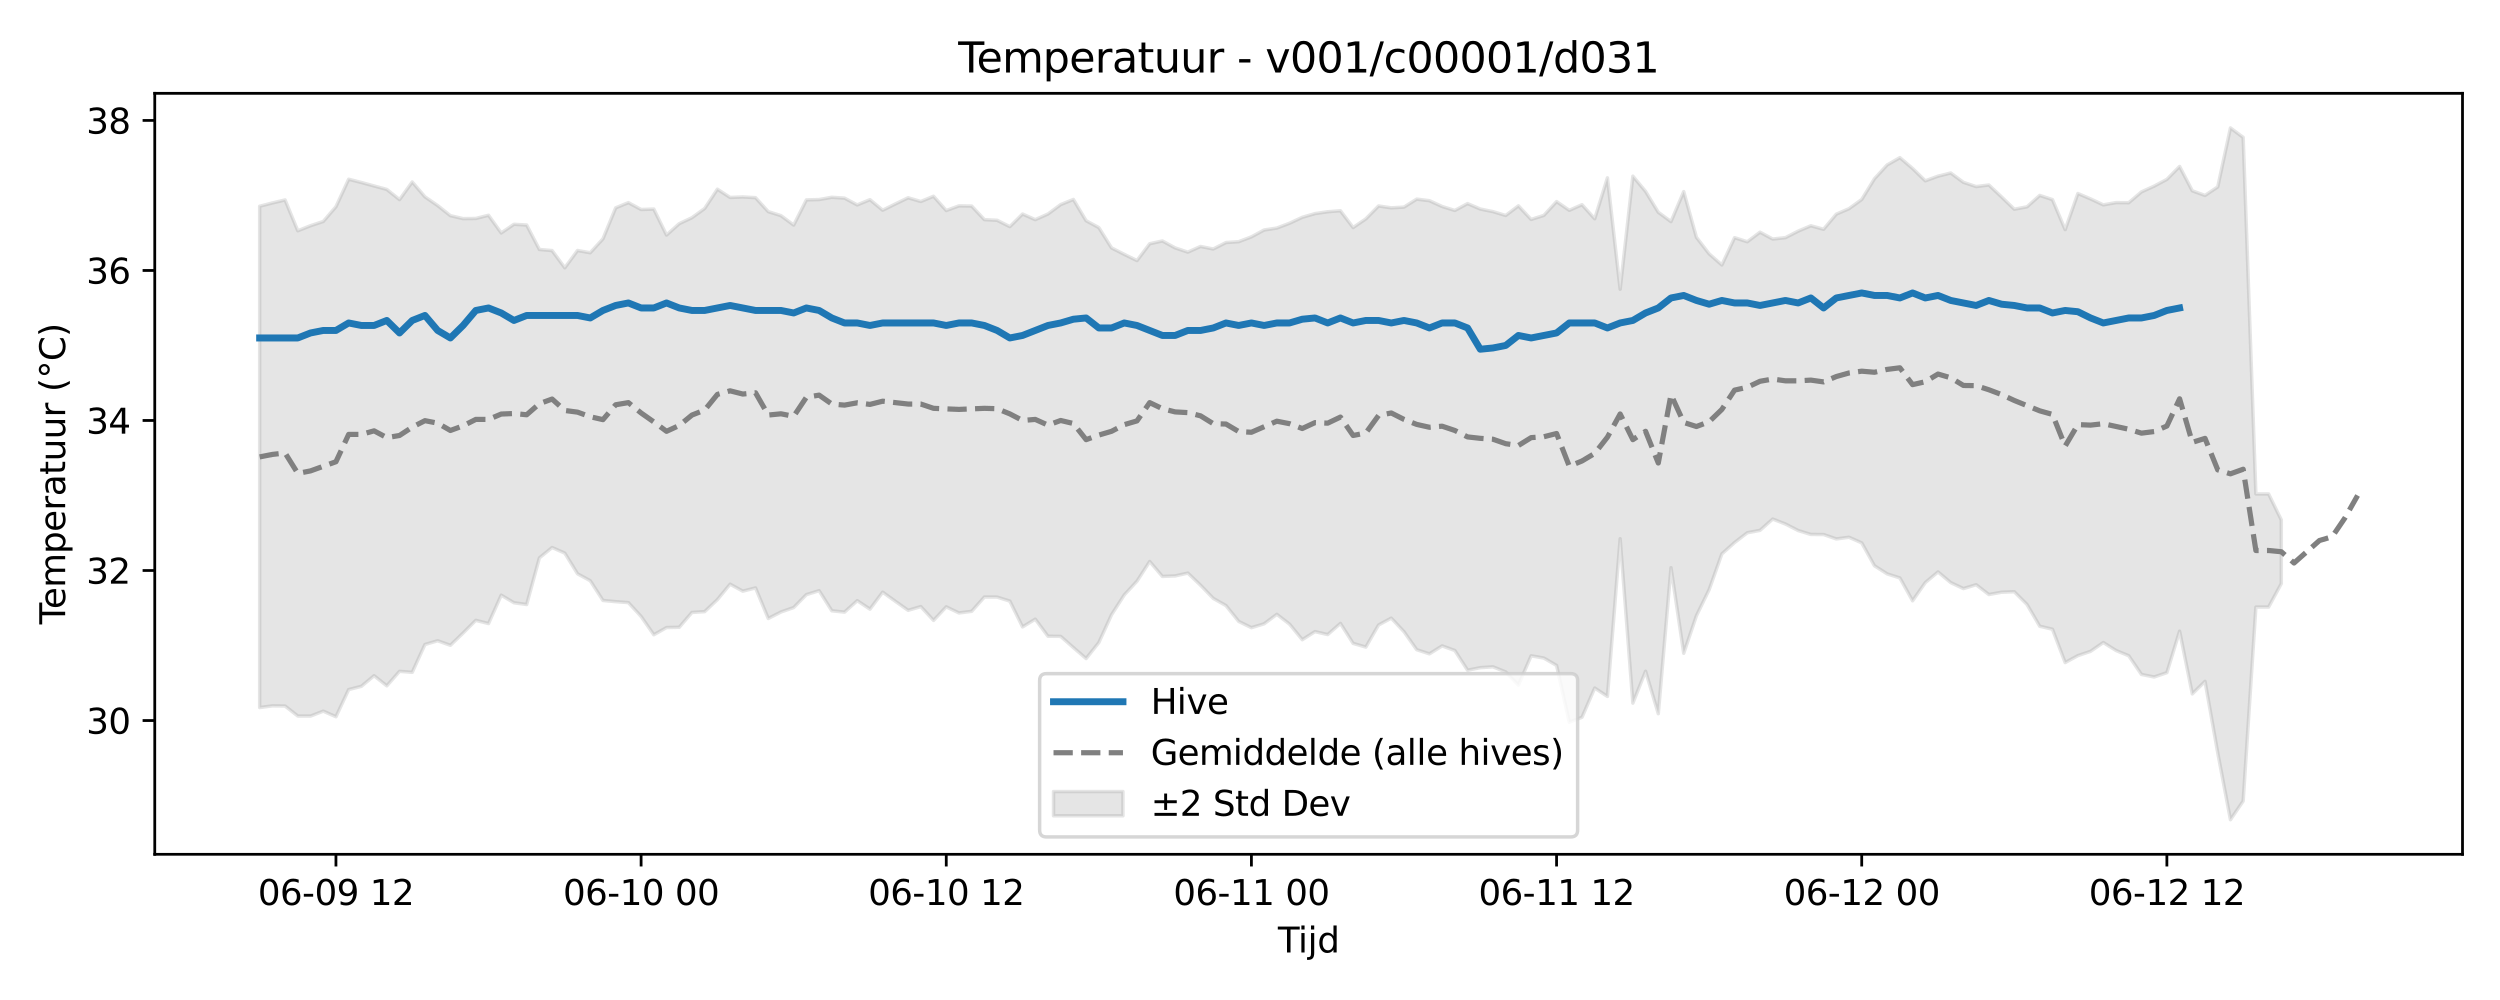 <?xml version="1.0" encoding="utf-8" standalone="no"?>
<!DOCTYPE svg PUBLIC "-//W3C//DTD SVG 1.1//EN"
  "http://www.w3.org/Graphics/SVG/1.1/DTD/svg11.dtd">
<svg xmlns:xlink="http://www.w3.org/1999/xlink" width="720pt" height="288pt" viewBox="0 0 720 288" xmlns="http://www.w3.org/2000/svg" version="1.1">
 <defs>
  <style type="text/css">*{stroke-linejoin: round; stroke-linecap: butt}</style>
 </defs>
 <g id="figure_1">
  <g id="patch_1">
   <path d="M 0 288 
L 720 288 
L 720 0 
L 0 0 
z
" style="fill: #ffffff"/>
  </g>
  <g id="axes_1">
   <g id="patch_2">
    <path d="M 44.57 246.04 
L 709.2 246.04 
L 709.2 26.88 
L 44.57 26.88 
z
" style="fill: #ffffff"/>
   </g>
   <g id="FillBetweenPolyCollection_1">
    <defs>
     <path id="m15cd44d85d" d="M 74.78 -228.597 
L 74.78 -84.222 
L 78.442 -84.708 
L 82.104 -84.666 
L 85.766 -81.781 
L 89.428 -81.763 
L 93.09 -83.188 
L 96.752 -81.574 
L 100.414 -89.398 
L 104.075 -90.335 
L 107.737 -93.395 
L 111.399 -90.477 
L 115.061 -94.652 
L 118.723 -94.369 
L 122.385 -102.383 
L 126.047 -103.46 
L 129.709 -102.154 
L 133.37 -105.679 
L 137.032 -109.34 
L 140.694 -108.415 
L 144.356 -116.595 
L 148.018 -114.408 
L 151.68 -113.898 
L 155.342 -127.318 
L 159.004 -130.312 
L 162.665 -128.692 
L 166.327 -122.744 
L 169.989 -120.751 
L 173.651 -115.066 
L 177.313 -114.717 
L 180.975 -114.447 
L 184.637 -110.46 
L 188.299 -105.191 
L 191.96 -107.259 
L 195.622 -107.337 
L 199.284 -111.619 
L 202.946 -111.846 
L 206.608 -115.311 
L 210.27 -119.746 
L 213.932 -117.747 
L 217.594 -118.678 
L 221.255 -109.873 
L 224.917 -111.744 
L 228.579 -113.022 
L 232.241 -116.743 
L 235.903 -117.882 
L 239.565 -112.085 
L 243.227 -111.709 
L 246.888 -115.001 
L 250.55 -112.56 
L 254.212 -117.454 
L 257.874 -114.82 
L 261.536 -112.225 
L 265.198 -113.299 
L 268.86 -109.317 
L 272.522 -113.227 
L 276.183 -111.466 
L 279.845 -111.939 
L 283.507 -116.056 
L 287.169 -116.034 
L 290.831 -114.881 
L 294.493 -107.444 
L 298.155 -109.681 
L 301.817 -104.76 
L 305.478 -104.722 
L 309.14 -101.494 
L 312.802 -98.329 
L 316.464 -102.948 
L 320.126 -110.954 
L 323.788 -116.653 
L 327.45 -120.611 
L 331.112 -126.287 
L 334.773 -121.986 
L 338.435 -122.13 
L 342.097 -122.948 
L 345.759 -119.453 
L 349.421 -115.66 
L 353.083 -113.595 
L 356.745 -109.03 
L 360.407 -107.23 
L 364.068 -108.338 
L 367.73 -111.074 
L 371.392 -108.244 
L 375.054 -103.76 
L 378.716 -106.091 
L 382.378 -105.242 
L 386.04 -108.453 
L 389.702 -102.699 
L 393.363 -101.638 
L 397.025 -108.006 
L 400.687 -109.977 
L 404.349 -106.069 
L 408.011 -100.887 
L 411.673 -99.688 
L 415.335 -101.981 
L 418.997 -100.652 
L 422.658 -94.973 
L 426.32 -95.714 
L 429.982 -95.951 
L 433.644 -94.486 
L 437.306 -90.685 
L 440.968 -99.124 
L 444.63 -98.478 
L 448.292 -96.349 
L 451.953 -80.013 
L 455.615 -81.424 
L 459.277 -89.842 
L 462.939 -87.423 
L 466.601 -132.847 
L 470.263 -85.496 
L 473.925 -94.683 
L 477.587 -82.455 
L 481.248 -124.506 
L 484.91 -99.855 
L 488.572 -110.665 
L 492.234 -118.184 
L 495.896 -128.475 
L 499.558 -131.744 
L 503.22 -134.563 
L 506.882 -135.254 
L 510.543 -138.511 
L 514.205 -137.084 
L 517.867 -135.207 
L 521.529 -134.071 
L 525.191 -134.054 
L 528.853 -132.785 
L 532.515 -133.269 
L 536.176 -131.649 
L 539.838 -125.062 
L 543.5 -122.723 
L 547.162 -121.552 
L 550.824 -114.966 
L 554.486 -120.204 
L 558.148 -123.283 
L 561.81 -120.208 
L 565.471 -118.48 
L 569.133 -119.597 
L 572.795 -116.772 
L 576.457 -117.436 
L 580.119 -117.576 
L 583.781 -113.905 
L 587.443 -107.642 
L 591.105 -106.784 
L 594.766 -97.178 
L 598.428 -99.173 
L 602.09 -100.412 
L 605.752 -102.953 
L 609.414 -100.655 
L 613.076 -99.146 
L 616.738 -93.76 
L 620.4 -93.026 
L 624.061 -94.271 
L 627.723 -106.229 
L 631.385 -88.154 
L 635.047 -91.768 
L 638.709 -71.187 
L 642.371 -51.922 
L 646.033 -57.292 
L 649.695 -113.162 
L 653.356 -113.162 
L 657.018 -119.931 
L 657.018 -138.262 
L 657.018 -138.262 
L 653.356 -145.751 
L 649.695 -145.751 
L 646.033 -248.429 
L 642.371 -251.158 
L 638.709 -234.173 
L 635.047 -231.715 
L 631.385 -233.048 
L 627.723 -240.058 
L 624.061 -236.345 
L 620.4 -234.401 
L 616.738 -232.74 
L 613.076 -229.618 
L 609.414 -229.652 
L 605.752 -229 
L 602.09 -230.717 
L 598.428 -232.266 
L 594.766 -221.864 
L 591.105 -230.518 
L 587.443 -231.718 
L 583.781 -228.438 
L 580.119 -227.75 
L 576.457 -231.285 
L 572.795 -234.726 
L 569.133 -234.268 
L 565.471 -235.487 
L 561.81 -238.184 
L 558.148 -237.268 
L 554.486 -235.924 
L 550.824 -239.482 
L 547.162 -242.6 
L 543.5 -240.503 
L 539.838 -236.518 
L 536.176 -230.549 
L 532.515 -227.9 
L 528.853 -226.327 
L 525.191 -221.971 
L 521.529 -222.983 
L 517.867 -221.435 
L 514.205 -219.558 
L 510.543 -219.16 
L 506.882 -221.132 
L 503.22 -218.376 
L 499.558 -219.549 
L 495.896 -211.691 
L 492.234 -214.9 
L 488.572 -219.659 
L 484.91 -232.818 
L 481.248 -224.181 
L 477.587 -226.865 
L 473.925 -232.88 
L 470.263 -237.267 
L 466.601 -204.702 
L 462.939 -236.78 
L 459.277 -225 
L 455.615 -229.05 
L 451.953 -227.435 
L 448.292 -229.946 
L 444.63 -225.965 
L 440.968 -224.805 
L 437.306 -228.718 
L 433.644 -225.945 
L 429.982 -227.052 
L 426.32 -227.803 
L 422.658 -229.368 
L 418.997 -227.391 
L 415.335 -228.532 
L 411.673 -230.208 
L 408.011 -230.654 
L 404.349 -228.353 
L 400.687 -228.148 
L 397.025 -228.679 
L 393.363 -224.966 
L 389.702 -222.464 
L 386.04 -227.306 
L 382.378 -227.019 
L 378.716 -226.479 
L 375.054 -225.416 
L 371.392 -223.709 
L 367.73 -222.319 
L 364.068 -221.763 
L 360.407 -219.785 
L 356.745 -218.396 
L 353.083 -218.152 
L 349.421 -216.293 
L 345.759 -217.026 
L 342.097 -215.383 
L 338.435 -216.613 
L 334.773 -218.609 
L 331.112 -217.805 
L 327.45 -212.954 
L 323.788 -214.751 
L 320.126 -216.61 
L 316.464 -222.455 
L 312.802 -224.434 
L 309.14 -230.562 
L 305.478 -229.082 
L 301.817 -226.37 
L 298.155 -224.741 
L 294.493 -226.361 
L 290.831 -222.73 
L 287.169 -224.56 
L 283.507 -224.744 
L 279.845 -228.655 
L 276.183 -228.716 
L 272.522 -227.367 
L 268.86 -231.483 
L 265.198 -229.97 
L 261.536 -231.044 
L 257.874 -229.272 
L 254.212 -227.461 
L 250.55 -230.503 
L 246.888 -228.988 
L 243.227 -230.942 
L 239.565 -231.184 
L 235.903 -230.531 
L 232.241 -230.435 
L 228.579 -223.183 
L 224.917 -225.901 
L 221.255 -227.052 
L 217.594 -231.072 
L 213.932 -231.282 
L 210.27 -231.136 
L 206.608 -233.513 
L 202.946 -227.959 
L 199.284 -225.306 
L 195.622 -223.587 
L 191.96 -220.305 
L 188.299 -227.791 
L 184.637 -227.665 
L 180.975 -229.645 
L 177.313 -228.141 
L 173.651 -219.219 
L 169.989 -215.214 
L 166.327 -215.861 
L 162.665 -210.873 
L 159.004 -215.838 
L 155.342 -216.157 
L 151.68 -223.199 
L 148.018 -223.408 
L 144.356 -220.913 
L 140.694 -226.007 
L 137.032 -225.082 
L 133.37 -225.04 
L 129.709 -225.89 
L 126.047 -228.801 
L 122.385 -231.319 
L 118.723 -235.595 
L 115.061 -230.511 
L 111.399 -233.452 
L 107.737 -234.443 
L 104.075 -235.446 
L 100.414 -236.383 
L 96.752 -228.467 
L 93.09 -224.213 
L 89.428 -222.997 
L 85.766 -221.539 
L 82.104 -230.415 
L 78.442 -229.551 
L 74.78 -228.597 
z
" style="stroke: #808080; stroke-opacity: 0.2"/>
    </defs>
    <g clip-path="url(#p23a68822f9)">
     <use xlink:href="#m15cd44d85d" x="0" y="288" style="fill: #808080; fill-opacity: 0.2; stroke: #808080; stroke-opacity: 0.2"/>
    </g>
   </g>
   <g id="matplotlib.axis_1">
    <g id="xtick_1">
     <g id="line2d_1">
      <defs>
       <path id="ma2e2d99d7f" d="M 0 0 
L 0 3.5 
" style="stroke: #000000; stroke-width: 0.8"/>
      </defs>
      <g>
       <use xlink:href="#ma2e2d99d7f" x="96.752" y="246.04" style="stroke: #000000; stroke-width: 0.8"/>
      </g>
     </g>
     <g id="text_1">
      <!-- 06-09 12 -->
      <g transform="translate(74.271 260.638) scale(0.1 -0.1)">
       <defs>
        <path id="DejaVuSans-30" d="M 2034 4250 
Q 1547 4250 1301 3770 
Q 1056 3291 1056 2328 
Q 1056 1369 1301 889 
Q 1547 409 2034 409 
Q 2525 409 2770 889 
Q 3016 1369 3016 2328 
Q 3016 3291 2770 3770 
Q 2525 4250 2034 4250 
z
M 2034 4750 
Q 2819 4750 3233 4129 
Q 3647 3509 3647 2328 
Q 3647 1150 3233 529 
Q 2819 -91 2034 -91 
Q 1250 -91 836 529 
Q 422 1150 422 2328 
Q 422 3509 836 4129 
Q 1250 4750 2034 4750 
z
" transform="scale(0.016)"/>
        <path id="DejaVuSans-36" d="M 2113 2584 
Q 1688 2584 1439 2293 
Q 1191 2003 1191 1497 
Q 1191 994 1439 701 
Q 1688 409 2113 409 
Q 2538 409 2786 701 
Q 3034 994 3034 1497 
Q 3034 2003 2786 2293 
Q 2538 2584 2113 2584 
z
M 3366 4563 
L 3366 3988 
Q 3128 4100 2886 4159 
Q 2644 4219 2406 4219 
Q 1781 4219 1451 3797 
Q 1122 3375 1075 2522 
Q 1259 2794 1537 2939 
Q 1816 3084 2150 3084 
Q 2853 3084 3261 2657 
Q 3669 2231 3669 1497 
Q 3669 778 3244 343 
Q 2819 -91 2113 -91 
Q 1303 -91 875 529 
Q 447 1150 447 2328 
Q 447 3434 972 4092 
Q 1497 4750 2381 4750 
Q 2619 4750 2861 4703 
Q 3103 4656 3366 4563 
z
" transform="scale(0.016)"/>
        <path id="DejaVuSans-2d" d="M 313 2009 
L 1997 2009 
L 1997 1497 
L 313 1497 
L 313 2009 
z
" transform="scale(0.016)"/>
        <path id="DejaVuSans-39" d="M 703 97 
L 703 672 
Q 941 559 1184 500 
Q 1428 441 1663 441 
Q 2288 441 2617 861 
Q 2947 1281 2994 2138 
Q 2813 1869 2534 1725 
Q 2256 1581 1919 1581 
Q 1219 1581 811 2004 
Q 403 2428 403 3163 
Q 403 3881 828 4315 
Q 1253 4750 1959 4750 
Q 2769 4750 3195 4129 
Q 3622 3509 3622 2328 
Q 3622 1225 3098 567 
Q 2575 -91 1691 -91 
Q 1453 -91 1209 -44 
Q 966 3 703 97 
z
M 1959 2075 
Q 2384 2075 2632 2365 
Q 2881 2656 2881 3163 
Q 2881 3666 2632 3958 
Q 2384 4250 1959 4250 
Q 1534 4250 1286 3958 
Q 1038 3666 1038 3163 
Q 1038 2656 1286 2365 
Q 1534 2075 1959 2075 
z
" transform="scale(0.016)"/>
        <path id="DejaVuSans-20" transform="scale(0.016)"/>
        <path id="DejaVuSans-31" d="M 794 531 
L 1825 531 
L 1825 4091 
L 703 3866 
L 703 4441 
L 1819 4666 
L 2450 4666 
L 2450 531 
L 3481 531 
L 3481 0 
L 794 0 
L 794 531 
z
" transform="scale(0.016)"/>
        <path id="DejaVuSans-32" d="M 1228 531 
L 3431 531 
L 3431 0 
L 469 0 
L 469 531 
Q 828 903 1448 1529 
Q 2069 2156 2228 2338 
Q 2531 2678 2651 2914 
Q 2772 3150 2772 3378 
Q 2772 3750 2511 3984 
Q 2250 4219 1831 4219 
Q 1534 4219 1204 4116 
Q 875 4013 500 3803 
L 500 4441 
Q 881 4594 1212 4672 
Q 1544 4750 1819 4750 
Q 2544 4750 2975 4387 
Q 3406 4025 3406 3419 
Q 3406 3131 3298 2873 
Q 3191 2616 2906 2266 
Q 2828 2175 2409 1742 
Q 1991 1309 1228 531 
z
" transform="scale(0.016)"/>
       </defs>
       <use xlink:href="#DejaVuSans-30"/>
       <use xlink:href="#DejaVuSans-36" transform="translate(63.623 0)"/>
       <use xlink:href="#DejaVuSans-2d" transform="translate(127.246 0)"/>
       <use xlink:href="#DejaVuSans-30" transform="translate(163.33 0)"/>
       <use xlink:href="#DejaVuSans-39" transform="translate(226.953 0)"/>
       <use xlink:href="#DejaVuSans-20" transform="translate(290.576 0)"/>
       <use xlink:href="#DejaVuSans-31" transform="translate(322.363 0)"/>
       <use xlink:href="#DejaVuSans-32" transform="translate(385.986 0)"/>
      </g>
     </g>
    </g>
    <g id="xtick_2">
     <g id="line2d_2">
      <g>
       <use xlink:href="#ma2e2d99d7f" x="184.637" y="246.04" style="stroke: #000000; stroke-width: 0.8"/>
      </g>
     </g>
     <g id="text_2">
      <!-- 06-10 00 -->
      <g transform="translate(162.156 260.638) scale(0.1 -0.1)">
       <use xlink:href="#DejaVuSans-30"/>
       <use xlink:href="#DejaVuSans-36" transform="translate(63.623 0)"/>
       <use xlink:href="#DejaVuSans-2d" transform="translate(127.246 0)"/>
       <use xlink:href="#DejaVuSans-31" transform="translate(163.33 0)"/>
       <use xlink:href="#DejaVuSans-30" transform="translate(226.953 0)"/>
       <use xlink:href="#DejaVuSans-20" transform="translate(290.576 0)"/>
       <use xlink:href="#DejaVuSans-30" transform="translate(322.363 0)"/>
       <use xlink:href="#DejaVuSans-30" transform="translate(385.986 0)"/>
      </g>
     </g>
    </g>
    <g id="xtick_3">
     <g id="line2d_3">
      <g>
       <use xlink:href="#ma2e2d99d7f" x="272.522" y="246.04" style="stroke: #000000; stroke-width: 0.8"/>
      </g>
     </g>
     <g id="text_3">
      <!-- 06-10 12 -->
      <g transform="translate(250.041 260.638) scale(0.1 -0.1)">
       <use xlink:href="#DejaVuSans-30"/>
       <use xlink:href="#DejaVuSans-36" transform="translate(63.623 0)"/>
       <use xlink:href="#DejaVuSans-2d" transform="translate(127.246 0)"/>
       <use xlink:href="#DejaVuSans-31" transform="translate(163.33 0)"/>
       <use xlink:href="#DejaVuSans-30" transform="translate(226.953 0)"/>
       <use xlink:href="#DejaVuSans-20" transform="translate(290.576 0)"/>
       <use xlink:href="#DejaVuSans-31" transform="translate(322.363 0)"/>
       <use xlink:href="#DejaVuSans-32" transform="translate(385.986 0)"/>
      </g>
     </g>
    </g>
    <g id="xtick_4">
     <g id="line2d_4">
      <g>
       <use xlink:href="#ma2e2d99d7f" x="360.407" y="246.04" style="stroke: #000000; stroke-width: 0.8"/>
      </g>
     </g>
     <g id="text_4">
      <!-- 06-11 00 -->
      <g transform="translate(337.926 260.638) scale(0.1 -0.1)">
       <use xlink:href="#DejaVuSans-30"/>
       <use xlink:href="#DejaVuSans-36" transform="translate(63.623 0)"/>
       <use xlink:href="#DejaVuSans-2d" transform="translate(127.246 0)"/>
       <use xlink:href="#DejaVuSans-31" transform="translate(163.33 0)"/>
       <use xlink:href="#DejaVuSans-31" transform="translate(226.953 0)"/>
       <use xlink:href="#DejaVuSans-20" transform="translate(290.576 0)"/>
       <use xlink:href="#DejaVuSans-30" transform="translate(322.363 0)"/>
       <use xlink:href="#DejaVuSans-30" transform="translate(385.986 0)"/>
      </g>
     </g>
    </g>
    <g id="xtick_5">
     <g id="line2d_5">
      <g>
       <use xlink:href="#ma2e2d99d7f" x="448.292" y="246.04" style="stroke: #000000; stroke-width: 0.8"/>
      </g>
     </g>
     <g id="text_5">
      <!-- 06-11 12 -->
      <g transform="translate(425.811 260.638) scale(0.1 -0.1)">
       <use xlink:href="#DejaVuSans-30"/>
       <use xlink:href="#DejaVuSans-36" transform="translate(63.623 0)"/>
       <use xlink:href="#DejaVuSans-2d" transform="translate(127.246 0)"/>
       <use xlink:href="#DejaVuSans-31" transform="translate(163.33 0)"/>
       <use xlink:href="#DejaVuSans-31" transform="translate(226.953 0)"/>
       <use xlink:href="#DejaVuSans-20" transform="translate(290.576 0)"/>
       <use xlink:href="#DejaVuSans-31" transform="translate(322.363 0)"/>
       <use xlink:href="#DejaVuSans-32" transform="translate(385.986 0)"/>
      </g>
     </g>
    </g>
    <g id="xtick_6">
     <g id="line2d_6">
      <g>
       <use xlink:href="#ma2e2d99d7f" x="536.176" y="246.04" style="stroke: #000000; stroke-width: 0.8"/>
      </g>
     </g>
     <g id="text_6">
      <!-- 06-12 00 -->
      <g transform="translate(513.696 260.638) scale(0.1 -0.1)">
       <use xlink:href="#DejaVuSans-30"/>
       <use xlink:href="#DejaVuSans-36" transform="translate(63.623 0)"/>
       <use xlink:href="#DejaVuSans-2d" transform="translate(127.246 0)"/>
       <use xlink:href="#DejaVuSans-31" transform="translate(163.33 0)"/>
       <use xlink:href="#DejaVuSans-32" transform="translate(226.953 0)"/>
       <use xlink:href="#DejaVuSans-20" transform="translate(290.576 0)"/>
       <use xlink:href="#DejaVuSans-30" transform="translate(322.363 0)"/>
       <use xlink:href="#DejaVuSans-30" transform="translate(385.986 0)"/>
      </g>
     </g>
    </g>
    <g id="xtick_7">
     <g id="line2d_7">
      <g>
       <use xlink:href="#ma2e2d99d7f" x="624.061" y="246.04" style="stroke: #000000; stroke-width: 0.8"/>
      </g>
     </g>
     <g id="text_7">
      <!-- 06-12 12 -->
      <g transform="translate(601.581 260.638) scale(0.1 -0.1)">
       <use xlink:href="#DejaVuSans-30"/>
       <use xlink:href="#DejaVuSans-36" transform="translate(63.623 0)"/>
       <use xlink:href="#DejaVuSans-2d" transform="translate(127.246 0)"/>
       <use xlink:href="#DejaVuSans-31" transform="translate(163.33 0)"/>
       <use xlink:href="#DejaVuSans-32" transform="translate(226.953 0)"/>
       <use xlink:href="#DejaVuSans-20" transform="translate(290.576 0)"/>
       <use xlink:href="#DejaVuSans-31" transform="translate(322.363 0)"/>
       <use xlink:href="#DejaVuSans-32" transform="translate(385.986 0)"/>
      </g>
     </g>
    </g>
    <g id="text_8">
     <!-- Tijd -->
     <g transform="translate(368.035 274.317) scale(0.1 -0.1)">
      <defs>
       <path id="DejaVuSans-54" d="M -19 4666 
L 3928 4666 
L 3928 4134 
L 2272 4134 
L 2272 0 
L 1638 0 
L 1638 4134 
L -19 4134 
L -19 4666 
z
" transform="scale(0.016)"/>
       <path id="DejaVuSans-69" d="M 603 3500 
L 1178 3500 
L 1178 0 
L 603 0 
L 603 3500 
z
M 603 4863 
L 1178 4863 
L 1178 4134 
L 603 4134 
L 603 4863 
z
" transform="scale(0.016)"/>
       <path id="DejaVuSans-6a" d="M 603 3500 
L 1178 3500 
L 1178 -63 
Q 1178 -731 923 -1031 
Q 669 -1331 103 -1331 
L -116 -1331 
L -116 -844 
L 38 -844 
Q 366 -844 484 -692 
Q 603 -541 603 -63 
L 603 3500 
z
M 603 4863 
L 1178 4863 
L 1178 4134 
L 603 4134 
L 603 4863 
z
" transform="scale(0.016)"/>
       <path id="DejaVuSans-64" d="M 2906 2969 
L 2906 4863 
L 3481 4863 
L 3481 0 
L 2906 0 
L 2906 525 
Q 2725 213 2448 61 
Q 2172 -91 1784 -91 
Q 1150 -91 751 415 
Q 353 922 353 1747 
Q 353 2572 751 3078 
Q 1150 3584 1784 3584 
Q 2172 3584 2448 3432 
Q 2725 3281 2906 2969 
z
M 947 1747 
Q 947 1113 1208 752 
Q 1469 391 1925 391 
Q 2381 391 2643 752 
Q 2906 1113 2906 1747 
Q 2906 2381 2643 2742 
Q 2381 3103 1925 3103 
Q 1469 3103 1208 2742 
Q 947 2381 947 1747 
z
" transform="scale(0.016)"/>
      </defs>
      <use xlink:href="#DejaVuSans-54"/>
      <use xlink:href="#DejaVuSans-69" transform="translate(57.959 0)"/>
      <use xlink:href="#DejaVuSans-6a" transform="translate(85.742 0)"/>
      <use xlink:href="#DejaVuSans-64" transform="translate(113.525 0)"/>
     </g>
    </g>
   </g>
   <g id="matplotlib.axis_2">
    <g id="ytick_1">
     <g id="line2d_8">
      <defs>
       <path id="m6109dc6b02" d="M 0 0 
L -3.5 0 
" style="stroke: #000000; stroke-width: 0.8"/>
      </defs>
      <g>
       <use xlink:href="#m6109dc6b02" x="44.57" y="207.511" style="stroke: #000000; stroke-width: 0.8"/>
      </g>
     </g>
     <g id="text_9">
      <!-- 30 -->
      <g transform="translate(24.845 211.31) scale(0.1 -0.1)">
       <defs>
        <path id="DejaVuSans-33" d="M 2597 2516 
Q 3050 2419 3304 2112 
Q 3559 1806 3559 1356 
Q 3559 666 3084 287 
Q 2609 -91 1734 -91 
Q 1441 -91 1130 -33 
Q 819 25 488 141 
L 488 750 
Q 750 597 1062 519 
Q 1375 441 1716 441 
Q 2309 441 2620 675 
Q 2931 909 2931 1356 
Q 2931 1769 2642 2001 
Q 2353 2234 1838 2234 
L 1294 2234 
L 1294 2753 
L 1863 2753 
Q 2328 2753 2575 2939 
Q 2822 3125 2822 3475 
Q 2822 3834 2567 4026 
Q 2313 4219 1838 4219 
Q 1578 4219 1281 4162 
Q 984 4106 628 3988 
L 628 4550 
Q 988 4650 1302 4700 
Q 1616 4750 1894 4750 
Q 2613 4750 3031 4423 
Q 3450 4097 3450 3541 
Q 3450 3153 3228 2886 
Q 3006 2619 2597 2516 
z
" transform="scale(0.016)"/>
       </defs>
       <use xlink:href="#DejaVuSans-33"/>
       <use xlink:href="#DejaVuSans-30" transform="translate(63.623 0)"/>
      </g>
     </g>
    </g>
    <g id="ytick_2">
     <g id="line2d_9">
      <g>
       <use xlink:href="#m6109dc6b02" x="44.57" y="164.304" style="stroke: #000000; stroke-width: 0.8"/>
      </g>
     </g>
     <g id="text_10">
      <!-- 32 -->
      <g transform="translate(24.845 168.103) scale(0.1 -0.1)">
       <use xlink:href="#DejaVuSans-33"/>
       <use xlink:href="#DejaVuSans-32" transform="translate(63.623 0)"/>
      </g>
     </g>
    </g>
    <g id="ytick_3">
     <g id="line2d_10">
      <g>
       <use xlink:href="#m6109dc6b02" x="44.57" y="121.098" style="stroke: #000000; stroke-width: 0.8"/>
      </g>
     </g>
     <g id="text_11">
      <!-- 34 -->
      <g transform="translate(24.845 124.897) scale(0.1 -0.1)">
       <defs>
        <path id="DejaVuSans-34" d="M 2419 4116 
L 825 1625 
L 2419 1625 
L 2419 4116 
z
M 2253 4666 
L 3047 4666 
L 3047 1625 
L 3713 1625 
L 3713 1100 
L 3047 1100 
L 3047 0 
L 2419 0 
L 2419 1100 
L 313 1100 
L 313 1709 
L 2253 4666 
z
" transform="scale(0.016)"/>
       </defs>
       <use xlink:href="#DejaVuSans-33"/>
       <use xlink:href="#DejaVuSans-34" transform="translate(63.623 0)"/>
      </g>
     </g>
    </g>
    <g id="ytick_4">
     <g id="line2d_11">
      <g>
       <use xlink:href="#m6109dc6b02" x="44.57" y="77.891" style="stroke: #000000; stroke-width: 0.8"/>
      </g>
     </g>
     <g id="text_12">
      <!-- 36 -->
      <g transform="translate(24.845 81.69) scale(0.1 -0.1)">
       <use xlink:href="#DejaVuSans-33"/>
       <use xlink:href="#DejaVuSans-36" transform="translate(63.623 0)"/>
      </g>
     </g>
    </g>
    <g id="ytick_5">
     <g id="line2d_12">
      <g>
       <use xlink:href="#m6109dc6b02" x="44.57" y="34.685" style="stroke: #000000; stroke-width: 0.8"/>
      </g>
     </g>
     <g id="text_13">
      <!-- 38 -->
      <g transform="translate(24.845 38.484) scale(0.1 -0.1)">
       <defs>
        <path id="DejaVuSans-38" d="M 2034 2216 
Q 1584 2216 1326 1975 
Q 1069 1734 1069 1313 
Q 1069 891 1326 650 
Q 1584 409 2034 409 
Q 2484 409 2743 651 
Q 3003 894 3003 1313 
Q 3003 1734 2745 1975 
Q 2488 2216 2034 2216 
z
M 1403 2484 
Q 997 2584 770 2862 
Q 544 3141 544 3541 
Q 544 4100 942 4425 
Q 1341 4750 2034 4750 
Q 2731 4750 3128 4425 
Q 3525 4100 3525 3541 
Q 3525 3141 3298 2862 
Q 3072 2584 2669 2484 
Q 3125 2378 3379 2068 
Q 3634 1759 3634 1313 
Q 3634 634 3220 271 
Q 2806 -91 2034 -91 
Q 1263 -91 848 271 
Q 434 634 434 1313 
Q 434 1759 690 2068 
Q 947 2378 1403 2484 
z
M 1172 3481 
Q 1172 3119 1398 2916 
Q 1625 2713 2034 2713 
Q 2441 2713 2670 2916 
Q 2900 3119 2900 3481 
Q 2900 3844 2670 4047 
Q 2441 4250 2034 4250 
Q 1625 4250 1398 4047 
Q 1172 3844 1172 3481 
z
" transform="scale(0.016)"/>
       </defs>
       <use xlink:href="#DejaVuSans-33"/>
       <use xlink:href="#DejaVuSans-38" transform="translate(63.623 0)"/>
      </g>
     </g>
    </g>
    <g id="text_14">
     <!-- Temperatuur (°C) -->
     <g transform="translate(18.765 179.816) rotate(-90) scale(0.1 -0.1)">
      <defs>
       <path id="DejaVuSans-65" d="M 3597 1894 
L 3597 1613 
L 953 1613 
Q 991 1019 1311 708 
Q 1631 397 2203 397 
Q 2534 397 2845 478 
Q 3156 559 3463 722 
L 3463 178 
Q 3153 47 2828 -22 
Q 2503 -91 2169 -91 
Q 1331 -91 842 396 
Q 353 884 353 1716 
Q 353 2575 817 3079 
Q 1281 3584 2069 3584 
Q 2775 3584 3186 3129 
Q 3597 2675 3597 1894 
z
M 3022 2063 
Q 3016 2534 2758 2815 
Q 2500 3097 2075 3097 
Q 1594 3097 1305 2825 
Q 1016 2553 972 2059 
L 3022 2063 
z
" transform="scale(0.016)"/>
       <path id="DejaVuSans-6d" d="M 3328 2828 
Q 3544 3216 3844 3400 
Q 4144 3584 4550 3584 
Q 5097 3584 5394 3201 
Q 5691 2819 5691 2113 
L 5691 0 
L 5113 0 
L 5113 2094 
Q 5113 2597 4934 2840 
Q 4756 3084 4391 3084 
Q 3944 3084 3684 2787 
Q 3425 2491 3425 1978 
L 3425 0 
L 2847 0 
L 2847 2094 
Q 2847 2600 2669 2842 
Q 2491 3084 2119 3084 
Q 1678 3084 1418 2786 
Q 1159 2488 1159 1978 
L 1159 0 
L 581 0 
L 581 3500 
L 1159 3500 
L 1159 2956 
Q 1356 3278 1631 3431 
Q 1906 3584 2284 3584 
Q 2666 3584 2933 3390 
Q 3200 3197 3328 2828 
z
" transform="scale(0.016)"/>
       <path id="DejaVuSans-70" d="M 1159 525 
L 1159 -1331 
L 581 -1331 
L 581 3500 
L 1159 3500 
L 1159 2969 
Q 1341 3281 1617 3432 
Q 1894 3584 2278 3584 
Q 2916 3584 3314 3078 
Q 3713 2572 3713 1747 
Q 3713 922 3314 415 
Q 2916 -91 2278 -91 
Q 1894 -91 1617 61 
Q 1341 213 1159 525 
z
M 3116 1747 
Q 3116 2381 2855 2742 
Q 2594 3103 2138 3103 
Q 1681 3103 1420 2742 
Q 1159 2381 1159 1747 
Q 1159 1113 1420 752 
Q 1681 391 2138 391 
Q 2594 391 2855 752 
Q 3116 1113 3116 1747 
z
" transform="scale(0.016)"/>
       <path id="DejaVuSans-72" d="M 2631 2963 
Q 2534 3019 2420 3045 
Q 2306 3072 2169 3072 
Q 1681 3072 1420 2755 
Q 1159 2438 1159 1844 
L 1159 0 
L 581 0 
L 581 3500 
L 1159 3500 
L 1159 2956 
Q 1341 3275 1631 3429 
Q 1922 3584 2338 3584 
Q 2397 3584 2469 3576 
Q 2541 3569 2628 3553 
L 2631 2963 
z
" transform="scale(0.016)"/>
       <path id="DejaVuSans-61" d="M 2194 1759 
Q 1497 1759 1228 1600 
Q 959 1441 959 1056 
Q 959 750 1161 570 
Q 1363 391 1709 391 
Q 2188 391 2477 730 
Q 2766 1069 2766 1631 
L 2766 1759 
L 2194 1759 
z
M 3341 1997 
L 3341 0 
L 2766 0 
L 2766 531 
Q 2569 213 2275 61 
Q 1981 -91 1556 -91 
Q 1019 -91 701 211 
Q 384 513 384 1019 
Q 384 1609 779 1909 
Q 1175 2209 1959 2209 
L 2766 2209 
L 2766 2266 
Q 2766 2663 2505 2880 
Q 2244 3097 1772 3097 
Q 1472 3097 1187 3025 
Q 903 2953 641 2809 
L 641 3341 
Q 956 3463 1253 3523 
Q 1550 3584 1831 3584 
Q 2591 3584 2966 3190 
Q 3341 2797 3341 1997 
z
" transform="scale(0.016)"/>
       <path id="DejaVuSans-74" d="M 1172 4494 
L 1172 3500 
L 2356 3500 
L 2356 3053 
L 1172 3053 
L 1172 1153 
Q 1172 725 1289 603 
Q 1406 481 1766 481 
L 2356 481 
L 2356 0 
L 1766 0 
Q 1100 0 847 248 
Q 594 497 594 1153 
L 594 3053 
L 172 3053 
L 172 3500 
L 594 3500 
L 594 4494 
L 1172 4494 
z
" transform="scale(0.016)"/>
       <path id="DejaVuSans-75" d="M 544 1381 
L 544 3500 
L 1119 3500 
L 1119 1403 
Q 1119 906 1312 657 
Q 1506 409 1894 409 
Q 2359 409 2629 706 
Q 2900 1003 2900 1516 
L 2900 3500 
L 3475 3500 
L 3475 0 
L 2900 0 
L 2900 538 
Q 2691 219 2414 64 
Q 2138 -91 1772 -91 
Q 1169 -91 856 284 
Q 544 659 544 1381 
z
M 1991 3584 
L 1991 3584 
z
" transform="scale(0.016)"/>
       <path id="DejaVuSans-28" d="M 1984 4856 
Q 1566 4138 1362 3434 
Q 1159 2731 1159 2009 
Q 1159 1288 1364 580 
Q 1569 -128 1984 -844 
L 1484 -844 
Q 1016 -109 783 600 
Q 550 1309 550 2009 
Q 550 2706 781 3412 
Q 1013 4119 1484 4856 
L 1984 4856 
z
" transform="scale(0.016)"/>
       <path id="DejaVuSans-b0" d="M 1600 4347 
Q 1350 4347 1178 4173 
Q 1006 4000 1006 3750 
Q 1006 3503 1178 3333 
Q 1350 3163 1600 3163 
Q 1850 3163 2022 3333 
Q 2194 3503 2194 3750 
Q 2194 3997 2020 4172 
Q 1847 4347 1600 4347 
z
M 1600 4750 
Q 1800 4750 1984 4673 
Q 2169 4597 2303 4453 
Q 2447 4313 2519 4134 
Q 2591 3956 2591 3750 
Q 2591 3338 2302 3052 
Q 2013 2766 1594 2766 
Q 1172 2766 890 3047 
Q 609 3328 609 3750 
Q 609 4169 896 4459 
Q 1184 4750 1600 4750 
z
" transform="scale(0.016)"/>
       <path id="DejaVuSans-43" d="M 4122 4306 
L 4122 3641 
Q 3803 3938 3442 4084 
Q 3081 4231 2675 4231 
Q 1875 4231 1450 3742 
Q 1025 3253 1025 2328 
Q 1025 1406 1450 917 
Q 1875 428 2675 428 
Q 3081 428 3442 575 
Q 3803 722 4122 1019 
L 4122 359 
Q 3791 134 3420 21 
Q 3050 -91 2638 -91 
Q 1578 -91 968 557 
Q 359 1206 359 2328 
Q 359 3453 968 4101 
Q 1578 4750 2638 4750 
Q 3056 4750 3426 4639 
Q 3797 4528 4122 4306 
z
" transform="scale(0.016)"/>
       <path id="DejaVuSans-29" d="M 513 4856 
L 1013 4856 
Q 1481 4119 1714 3412 
Q 1947 2706 1947 2009 
Q 1947 1309 1714 600 
Q 1481 -109 1013 -844 
L 513 -844 
Q 928 -128 1133 580 
Q 1338 1288 1338 2009 
Q 1338 2731 1133 3434 
Q 928 4138 513 4856 
z
" transform="scale(0.016)"/>
      </defs>
      <use xlink:href="#DejaVuSans-54"/>
      <use xlink:href="#DejaVuSans-65" transform="translate(44.084 0)"/>
      <use xlink:href="#DejaVuSans-6d" transform="translate(105.607 0)"/>
      <use xlink:href="#DejaVuSans-70" transform="translate(203.02 0)"/>
      <use xlink:href="#DejaVuSans-65" transform="translate(266.496 0)"/>
      <use xlink:href="#DejaVuSans-72" transform="translate(328.02 0)"/>
      <use xlink:href="#DejaVuSans-61" transform="translate(369.133 0)"/>
      <use xlink:href="#DejaVuSans-74" transform="translate(430.412 0)"/>
      <use xlink:href="#DejaVuSans-75" transform="translate(469.621 0)"/>
      <use xlink:href="#DejaVuSans-75" transform="translate(533 0)"/>
      <use xlink:href="#DejaVuSans-72" transform="translate(596.379 0)"/>
      <use xlink:href="#DejaVuSans-20" transform="translate(637.492 0)"/>
      <use xlink:href="#DejaVuSans-28" transform="translate(669.279 0)"/>
      <use xlink:href="#DejaVuSans-b0" transform="translate(708.293 0)"/>
      <use xlink:href="#DejaVuSans-43" transform="translate(758.293 0)"/>
      <use xlink:href="#DejaVuSans-29" transform="translate(828.117 0)"/>
     </g>
    </g>
   </g>
   <g id="line2d_13">
    <path d="M 74.78 97.334 
L 85.766 97.334 
L 89.428 95.894 
L 93.09 95.174 
L 96.752 95.174 
L 100.414 93.013 
L 104.075 93.734 
L 107.737 93.734 
L 111.399 92.293 
L 115.061 95.894 
L 118.723 92.293 
L 122.385 90.853 
L 126.047 95.174 
L 129.709 97.334 
L 133.37 93.734 
L 137.032 89.413 
L 140.694 88.693 
L 144.356 90.133 
L 148.018 92.293 
L 151.68 90.853 
L 166.327 90.853 
L 169.989 91.573 
L 173.651 89.413 
L 177.313 87.973 
L 180.975 87.253 
L 184.637 88.693 
L 188.299 88.693 
L 191.96 87.253 
L 195.622 88.693 
L 199.284 89.413 
L 202.946 89.413 
L 210.27 87.973 
L 217.594 89.413 
L 224.917 89.413 
L 228.579 90.133 
L 232.241 88.693 
L 235.903 89.413 
L 239.565 91.573 
L 243.227 93.013 
L 246.888 93.013 
L 250.55 93.734 
L 254.212 93.013 
L 268.86 93.013 
L 272.522 93.734 
L 276.183 93.013 
L 279.845 93.013 
L 283.507 93.734 
L 287.169 95.174 
L 290.831 97.334 
L 294.493 96.614 
L 301.817 93.734 
L 305.478 93.013 
L 309.14 91.933 
L 312.802 91.573 
L 316.464 94.454 
L 320.126 94.454 
L 323.788 93.013 
L 327.45 93.734 
L 334.773 96.614 
L 338.435 96.614 
L 342.097 95.174 
L 345.759 95.174 
L 349.421 94.454 
L 353.083 93.013 
L 356.745 93.734 
L 360.407 93.013 
L 364.068 93.734 
L 367.73 93.013 
L 371.392 93.013 
L 375.054 91.933 
L 378.716 91.573 
L 382.378 93.013 
L 386.04 91.573 
L 389.702 93.013 
L 393.363 92.293 
L 397.025 92.293 
L 400.687 93.013 
L 404.349 92.293 
L 408.011 93.013 
L 411.673 94.454 
L 415.335 93.013 
L 418.997 93.013 
L 422.658 94.454 
L 426.32 100.575 
L 429.982 100.215 
L 433.644 99.494 
L 437.306 96.614 
L 440.968 97.334 
L 448.292 95.894 
L 451.953 93.013 
L 459.277 93.013 
L 462.939 94.454 
L 466.601 93.013 
L 470.263 92.293 
L 473.925 90.133 
L 477.587 88.693 
L 481.248 85.812 
L 484.91 85.092 
L 488.572 86.532 
L 492.234 87.613 
L 495.896 86.532 
L 499.558 87.253 
L 503.22 87.253 
L 506.882 87.973 
L 514.205 86.532 
L 517.867 87.253 
L 521.529 85.812 
L 525.191 88.693 
L 528.853 85.812 
L 536.176 84.372 
L 539.838 85.092 
L 543.5 85.092 
L 547.162 85.812 
L 550.824 84.372 
L 554.486 85.812 
L 558.148 85.092 
L 561.81 86.532 
L 569.133 87.973 
L 572.795 86.532 
L 576.457 87.613 
L 580.119 87.973 
L 583.781 88.693 
L 587.443 88.693 
L 591.105 90.133 
L 594.766 89.413 
L 598.428 89.773 
L 602.09 91.573 
L 605.752 93.013 
L 613.076 91.573 
L 616.738 91.573 
L 620.4 90.853 
L 624.061 89.413 
L 627.723 88.693 
L 627.723 88.693 
" clip-path="url(#p23a68822f9)" style="fill: none; stroke: #1f77b4; stroke-width: 2; stroke-linecap: square"/>
   </g>
   <g id="line2d_14">
    <path d="M 74.78 131.591 
L 78.442 130.871 
L 82.104 130.459 
L 85.766 136.34 
L 89.428 135.62 
L 96.752 132.979 
L 100.414 125.11 
L 104.075 125.11 
L 107.737 124.081 
L 111.399 126.036 
L 115.061 125.418 
L 118.723 123.018 
L 122.385 121.149 
L 126.047 121.869 
L 129.709 123.978 
L 133.37 122.641 
L 137.032 120.789 
L 140.694 120.789 
L 144.356 119.246 
L 148.018 119.092 
L 151.68 119.452 
L 155.342 116.263 
L 159.004 114.925 
L 162.665 118.217 
L 166.327 118.697 
L 169.989 120.018 
L 173.651 120.858 
L 177.313 116.571 
L 180.975 115.954 
L 184.637 118.937 
L 188.299 121.509 
L 191.96 124.218 
L 195.622 122.538 
L 199.284 119.537 
L 202.946 118.097 
L 206.608 113.588 
L 210.27 112.559 
L 213.932 113.485 
L 217.594 113.125 
L 221.255 119.537 
L 224.917 119.177 
L 228.579 119.898 
L 232.241 114.411 
L 235.903 113.794 
L 239.565 116.366 
L 243.227 116.674 
L 246.888 116.005 
L 250.55 116.468 
L 254.212 115.543 
L 261.536 116.366 
L 265.198 116.366 
L 268.86 117.6 
L 276.183 117.909 
L 283.507 117.6 
L 287.169 117.703 
L 290.831 119.195 
L 294.493 121.098 
L 298.155 120.789 
L 301.817 122.435 
L 305.478 121.098 
L 309.14 121.972 
L 312.802 126.619 
L 316.464 125.298 
L 320.126 124.218 
L 323.788 122.298 
L 327.45 121.218 
L 331.112 115.954 
L 334.773 117.703 
L 338.435 118.629 
L 342.097 118.834 
L 345.759 119.76 
L 349.421 122.024 
L 353.083 122.126 
L 356.745 124.287 
L 360.407 124.492 
L 367.73 121.303 
L 371.392 122.024 
L 375.054 123.412 
L 378.716 121.715 
L 382.378 121.869 
L 386.04 120.12 
L 389.702 125.418 
L 393.363 124.698 
L 397.025 119.657 
L 400.687 118.937 
L 404.349 120.789 
L 408.011 122.229 
L 411.673 123.052 
L 415.335 122.744 
L 418.997 123.978 
L 422.658 125.83 
L 426.32 126.241 
L 429.982 126.499 
L 433.644 127.784 
L 437.306 128.299 
L 440.968 126.036 
L 444.63 125.778 
L 448.292 124.853 
L 451.953 134.276 
L 455.615 132.763 
L 459.277 130.579 
L 462.939 125.898 
L 466.601 119.225 
L 470.263 126.619 
L 473.925 124.218 
L 477.587 133.34 
L 481.248 113.657 
L 484.91 121.663 
L 488.572 122.838 
L 492.234 121.458 
L 495.896 117.917 
L 499.558 112.354 
L 503.22 111.531 
L 506.882 109.807 
L 510.543 109.164 
L 514.205 109.679 
L 517.867 109.679 
L 521.529 109.473 
L 525.191 109.987 
L 528.853 108.444 
L 532.515 107.416 
L 536.176 106.901 
L 539.838 107.21 
L 543.5 106.387 
L 547.162 105.924 
L 550.824 110.776 
L 554.486 109.936 
L 558.148 107.724 
L 561.81 108.804 
L 565.471 111.016 
L 569.133 111.068 
L 572.795 112.251 
L 576.457 113.639 
L 580.119 115.337 
L 587.443 118.32 
L 591.105 119.349 
L 594.766 128.479 
L 598.428 122.281 
L 602.09 122.435 
L 605.752 122.024 
L 613.076 123.618 
L 616.738 124.75 
L 620.4 124.287 
L 624.061 122.692 
L 627.723 114.857 
L 631.385 127.399 
L 635.047 126.258 
L 638.709 135.32 
L 642.371 136.46 
L 646.033 135.14 
L 649.695 158.543 
L 653.356 158.543 
L 657.018 158.903 
L 660.68 162.144 
L 668.004 155.663 
L 671.666 154.583 
L 675.328 149.182 
L 678.99 142.701 
L 678.99 142.701 
" clip-path="url(#p23a68822f9)" style="fill: none; stroke-dasharray: 5.55,2.4; stroke-dashoffset: 0; stroke: #808080; stroke-width: 1.5"/>
   </g>
   <g id="patch_3">
    <path d="M 44.57 246.04 
L 44.57 26.88 
" style="fill: none; stroke: #000000; stroke-width: 0.8; stroke-linejoin: miter; stroke-linecap: square"/>
   </g>
   <g id="patch_4">
    <path d="M 709.2 246.04 
L 709.2 26.88 
" style="fill: none; stroke: #000000; stroke-width: 0.8; stroke-linejoin: miter; stroke-linecap: square"/>
   </g>
   <g id="patch_5">
    <path d="M 44.57 246.04 
L 709.2 246.04 
" style="fill: none; stroke: #000000; stroke-width: 0.8; stroke-linejoin: miter; stroke-linecap: square"/>
   </g>
   <g id="patch_6">
    <path d="M 44.57 26.88 
L 709.2 26.88 
" style="fill: none; stroke: #000000; stroke-width: 0.8; stroke-linejoin: miter; stroke-linecap: square"/>
   </g>
   <g id="text_15">
    <!-- Temperatuur - v001/c00001/d031 -->
    <g transform="translate(275.963 20.88) scale(0.12 -0.12)">
     <defs>
      <path id="DejaVuSans-76" d="M 191 3500 
L 800 3500 
L 1894 563 
L 2988 3500 
L 3597 3500 
L 2284 0 
L 1503 0 
L 191 3500 
z
" transform="scale(0.016)"/>
      <path id="DejaVuSans-2f" d="M 1625 4666 
L 2156 4666 
L 531 -594 
L 0 -594 
L 1625 4666 
z
" transform="scale(0.016)"/>
      <path id="DejaVuSans-63" d="M 3122 3366 
L 3122 2828 
Q 2878 2963 2633 3030 
Q 2388 3097 2138 3097 
Q 1578 3097 1268 2742 
Q 959 2388 959 1747 
Q 959 1106 1268 751 
Q 1578 397 2138 397 
Q 2388 397 2633 464 
Q 2878 531 3122 666 
L 3122 134 
Q 2881 22 2623 -34 
Q 2366 -91 2075 -91 
Q 1284 -91 818 406 
Q 353 903 353 1747 
Q 353 2603 823 3093 
Q 1294 3584 2113 3584 
Q 2378 3584 2631 3529 
Q 2884 3475 3122 3366 
z
" transform="scale(0.016)"/>
     </defs>
     <use xlink:href="#DejaVuSans-54"/>
     <use xlink:href="#DejaVuSans-65" transform="translate(44.084 0)"/>
     <use xlink:href="#DejaVuSans-6d" transform="translate(105.607 0)"/>
     <use xlink:href="#DejaVuSans-70" transform="translate(203.02 0)"/>
     <use xlink:href="#DejaVuSans-65" transform="translate(266.496 0)"/>
     <use xlink:href="#DejaVuSans-72" transform="translate(328.02 0)"/>
     <use xlink:href="#DejaVuSans-61" transform="translate(369.133 0)"/>
     <use xlink:href="#DejaVuSans-74" transform="translate(430.412 0)"/>
     <use xlink:href="#DejaVuSans-75" transform="translate(469.621 0)"/>
     <use xlink:href="#DejaVuSans-75" transform="translate(533 0)"/>
     <use xlink:href="#DejaVuSans-72" transform="translate(596.379 0)"/>
     <use xlink:href="#DejaVuSans-20" transform="translate(637.492 0)"/>
     <use xlink:href="#DejaVuSans-2d" transform="translate(669.279 0)"/>
     <use xlink:href="#DejaVuSans-20" transform="translate(705.363 0)"/>
     <use xlink:href="#DejaVuSans-76" transform="translate(737.15 0)"/>
     <use xlink:href="#DejaVuSans-30" transform="translate(796.33 0)"/>
     <use xlink:href="#DejaVuSans-30" transform="translate(859.953 0)"/>
     <use xlink:href="#DejaVuSans-31" transform="translate(923.576 0)"/>
     <use xlink:href="#DejaVuSans-2f" transform="translate(987.199 0)"/>
     <use xlink:href="#DejaVuSans-63" transform="translate(1020.891 0)"/>
     <use xlink:href="#DejaVuSans-30" transform="translate(1075.871 0)"/>
     <use xlink:href="#DejaVuSans-30" transform="translate(1139.494 0)"/>
     <use xlink:href="#DejaVuSans-30" transform="translate(1203.117 0)"/>
     <use xlink:href="#DejaVuSans-30" transform="translate(1266.74 0)"/>
     <use xlink:href="#DejaVuSans-31" transform="translate(1330.363 0)"/>
     <use xlink:href="#DejaVuSans-2f" transform="translate(1393.986 0)"/>
     <use xlink:href="#DejaVuSans-64" transform="translate(1427.678 0)"/>
     <use xlink:href="#DejaVuSans-30" transform="translate(1491.154 0)"/>
     <use xlink:href="#DejaVuSans-33" transform="translate(1554.777 0)"/>
     <use xlink:href="#DejaVuSans-31" transform="translate(1618.4 0)"/>
    </g>
   </g>
   <g id="legend_1">
    <g id="patch_7">
     <path d="M 301.413 241.04 
L 452.357 241.04 
Q 454.357 241.04 454.357 239.04 
L 454.357 196.006 
Q 454.357 194.006 452.357 194.006 
L 301.413 194.006 
Q 299.413 194.006 299.413 196.006 
L 299.413 239.04 
Q 299.413 241.04 301.413 241.04 
z
" style="fill: #ffffff; opacity: 0.8; stroke: #cccccc; stroke-linejoin: miter"/>
    </g>
    <g id="line2d_15">
     <path d="M 303.413 202.104 
L 313.413 202.104 
L 323.413 202.104 
" style="fill: none; stroke: #1f77b4; stroke-width: 2; stroke-linecap: square"/>
    </g>
    <g id="text_16">
     <!-- Hive -->
     <g transform="translate(331.413 205.604) scale(0.1 -0.1)">
      <defs>
       <path id="DejaVuSans-48" d="M 628 4666 
L 1259 4666 
L 1259 2753 
L 3553 2753 
L 3553 4666 
L 4184 4666 
L 4184 0 
L 3553 0 
L 3553 2222 
L 1259 2222 
L 1259 0 
L 628 0 
L 628 4666 
z
" transform="scale(0.016)"/>
      </defs>
      <use xlink:href="#DejaVuSans-48"/>
      <use xlink:href="#DejaVuSans-69" transform="translate(75.195 0)"/>
      <use xlink:href="#DejaVuSans-76" transform="translate(102.979 0)"/>
      <use xlink:href="#DejaVuSans-65" transform="translate(162.158 0)"/>
     </g>
    </g>
    <g id="line2d_16">
     <path d="M 303.413 216.782 
L 313.413 216.782 
L 323.413 216.782 
" style="fill: none; stroke-dasharray: 5.55,2.4; stroke-dashoffset: 0; stroke: #808080; stroke-width: 1.5"/>
    </g>
    <g id="text_17">
     <!-- Gemiddelde (alle hives) -->
     <g transform="translate(331.413 220.282) scale(0.1 -0.1)">
      <defs>
       <path id="DejaVuSans-47" d="M 3809 666 
L 3809 1919 
L 2778 1919 
L 2778 2438 
L 4434 2438 
L 4434 434 
Q 4069 175 3628 42 
Q 3188 -91 2688 -91 
Q 1594 -91 976 548 
Q 359 1188 359 2328 
Q 359 3472 976 4111 
Q 1594 4750 2688 4750 
Q 3144 4750 3555 4637 
Q 3966 4525 4313 4306 
L 4313 3634 
Q 3963 3931 3569 4081 
Q 3175 4231 2741 4231 
Q 1884 4231 1454 3753 
Q 1025 3275 1025 2328 
Q 1025 1384 1454 906 
Q 1884 428 2741 428 
Q 3075 428 3337 486 
Q 3600 544 3809 666 
z
" transform="scale(0.016)"/>
       <path id="DejaVuSans-6c" d="M 603 4863 
L 1178 4863 
L 1178 0 
L 603 0 
L 603 4863 
z
" transform="scale(0.016)"/>
       <path id="DejaVuSans-68" d="M 3513 2113 
L 3513 0 
L 2938 0 
L 2938 2094 
Q 2938 2591 2744 2837 
Q 2550 3084 2163 3084 
Q 1697 3084 1428 2787 
Q 1159 2491 1159 1978 
L 1159 0 
L 581 0 
L 581 4863 
L 1159 4863 
L 1159 2956 
Q 1366 3272 1645 3428 
Q 1925 3584 2291 3584 
Q 2894 3584 3203 3211 
Q 3513 2838 3513 2113 
z
" transform="scale(0.016)"/>
       <path id="DejaVuSans-73" d="M 2834 3397 
L 2834 2853 
Q 2591 2978 2328 3040 
Q 2066 3103 1784 3103 
Q 1356 3103 1142 2972 
Q 928 2841 928 2578 
Q 928 2378 1081 2264 
Q 1234 2150 1697 2047 
L 1894 2003 
Q 2506 1872 2764 1633 
Q 3022 1394 3022 966 
Q 3022 478 2636 193 
Q 2250 -91 1575 -91 
Q 1294 -91 989 -36 
Q 684 19 347 128 
L 347 722 
Q 666 556 975 473 
Q 1284 391 1588 391 
Q 1994 391 2212 530 
Q 2431 669 2431 922 
Q 2431 1156 2273 1281 
Q 2116 1406 1581 1522 
L 1381 1569 
Q 847 1681 609 1914 
Q 372 2147 372 2553 
Q 372 3047 722 3315 
Q 1072 3584 1716 3584 
Q 2034 3584 2315 3537 
Q 2597 3491 2834 3397 
z
" transform="scale(0.016)"/>
      </defs>
      <use xlink:href="#DejaVuSans-47"/>
      <use xlink:href="#DejaVuSans-65" transform="translate(77.49 0)"/>
      <use xlink:href="#DejaVuSans-6d" transform="translate(139.014 0)"/>
      <use xlink:href="#DejaVuSans-69" transform="translate(236.426 0)"/>
      <use xlink:href="#DejaVuSans-64" transform="translate(264.209 0)"/>
      <use xlink:href="#DejaVuSans-64" transform="translate(327.686 0)"/>
      <use xlink:href="#DejaVuSans-65" transform="translate(391.162 0)"/>
      <use xlink:href="#DejaVuSans-6c" transform="translate(452.686 0)"/>
      <use xlink:href="#DejaVuSans-64" transform="translate(480.469 0)"/>
      <use xlink:href="#DejaVuSans-65" transform="translate(543.945 0)"/>
      <use xlink:href="#DejaVuSans-20" transform="translate(605.469 0)"/>
      <use xlink:href="#DejaVuSans-28" transform="translate(637.256 0)"/>
      <use xlink:href="#DejaVuSans-61" transform="translate(676.27 0)"/>
      <use xlink:href="#DejaVuSans-6c" transform="translate(737.549 0)"/>
      <use xlink:href="#DejaVuSans-6c" transform="translate(765.332 0)"/>
      <use xlink:href="#DejaVuSans-65" transform="translate(793.115 0)"/>
      <use xlink:href="#DejaVuSans-20" transform="translate(854.639 0)"/>
      <use xlink:href="#DejaVuSans-68" transform="translate(886.426 0)"/>
      <use xlink:href="#DejaVuSans-69" transform="translate(949.805 0)"/>
      <use xlink:href="#DejaVuSans-76" transform="translate(977.588 0)"/>
      <use xlink:href="#DejaVuSans-65" transform="translate(1036.768 0)"/>
      <use xlink:href="#DejaVuSans-73" transform="translate(1098.291 0)"/>
      <use xlink:href="#DejaVuSans-29" transform="translate(1150.391 0)"/>
     </g>
    </g>
    <g id="patch_8">
     <path d="M 303.413 234.96 
L 323.413 234.96 
L 323.413 227.96 
L 303.413 227.96 
z
" style="fill: #808080; fill-opacity: 0.2; stroke: #808080; stroke-opacity: 0.2; stroke-linejoin: miter"/>
    </g>
    <g id="text_18">
     <!-- ±2 Std Dev -->
     <g transform="translate(331.413 234.96) scale(0.1 -0.1)">
      <defs>
       <path id="DejaVuSans-b1" d="M 2944 4013 
L 2944 2803 
L 4684 2803 
L 4684 2272 
L 2944 2272 
L 2944 1063 
L 2419 1063 
L 2419 2272 
L 678 2272 
L 678 2803 
L 2419 2803 
L 2419 4013 
L 2944 4013 
z
M 678 531 
L 4684 531 
L 4684 0 
L 678 0 
L 678 531 
z
" transform="scale(0.016)"/>
       <path id="DejaVuSans-53" d="M 3425 4513 
L 3425 3897 
Q 3066 4069 2747 4153 
Q 2428 4238 2131 4238 
Q 1616 4238 1336 4038 
Q 1056 3838 1056 3469 
Q 1056 3159 1242 3001 
Q 1428 2844 1947 2747 
L 2328 2669 
Q 3034 2534 3370 2195 
Q 3706 1856 3706 1288 
Q 3706 609 3251 259 
Q 2797 -91 1919 -91 
Q 1588 -91 1214 -16 
Q 841 59 441 206 
L 441 856 
Q 825 641 1194 531 
Q 1563 422 1919 422 
Q 2459 422 2753 634 
Q 3047 847 3047 1241 
Q 3047 1584 2836 1778 
Q 2625 1972 2144 2069 
L 1759 2144 
Q 1053 2284 737 2584 
Q 422 2884 422 3419 
Q 422 4038 858 4394 
Q 1294 4750 2059 4750 
Q 2388 4750 2728 4690 
Q 3069 4631 3425 4513 
z
" transform="scale(0.016)"/>
       <path id="DejaVuSans-44" d="M 1259 4147 
L 1259 519 
L 2022 519 
Q 2988 519 3436 956 
Q 3884 1394 3884 2338 
Q 3884 3275 3436 3711 
Q 2988 4147 2022 4147 
L 1259 4147 
z
M 628 4666 
L 1925 4666 
Q 3281 4666 3915 4102 
Q 4550 3538 4550 2338 
Q 4550 1131 3912 565 
Q 3275 0 1925 0 
L 628 0 
L 628 4666 
z
" transform="scale(0.016)"/>
      </defs>
      <use xlink:href="#DejaVuSans-b1"/>
      <use xlink:href="#DejaVuSans-32" transform="translate(83.789 0)"/>
      <use xlink:href="#DejaVuSans-20" transform="translate(147.412 0)"/>
      <use xlink:href="#DejaVuSans-53" transform="translate(179.199 0)"/>
      <use xlink:href="#DejaVuSans-74" transform="translate(242.676 0)"/>
      <use xlink:href="#DejaVuSans-64" transform="translate(281.885 0)"/>
      <use xlink:href="#DejaVuSans-20" transform="translate(345.361 0)"/>
      <use xlink:href="#DejaVuSans-44" transform="translate(377.148 0)"/>
      <use xlink:href="#DejaVuSans-65" transform="translate(454.15 0)"/>
      <use xlink:href="#DejaVuSans-76" transform="translate(515.674 0)"/>
     </g>
    </g>
   </g>
  </g>
 </g>
 <defs>
  <clipPath id="p23a68822f9">
   <rect x="44.57" y="26.88" width="664.63" height="219.16"/>
  </clipPath>
 </defs>
</svg>

